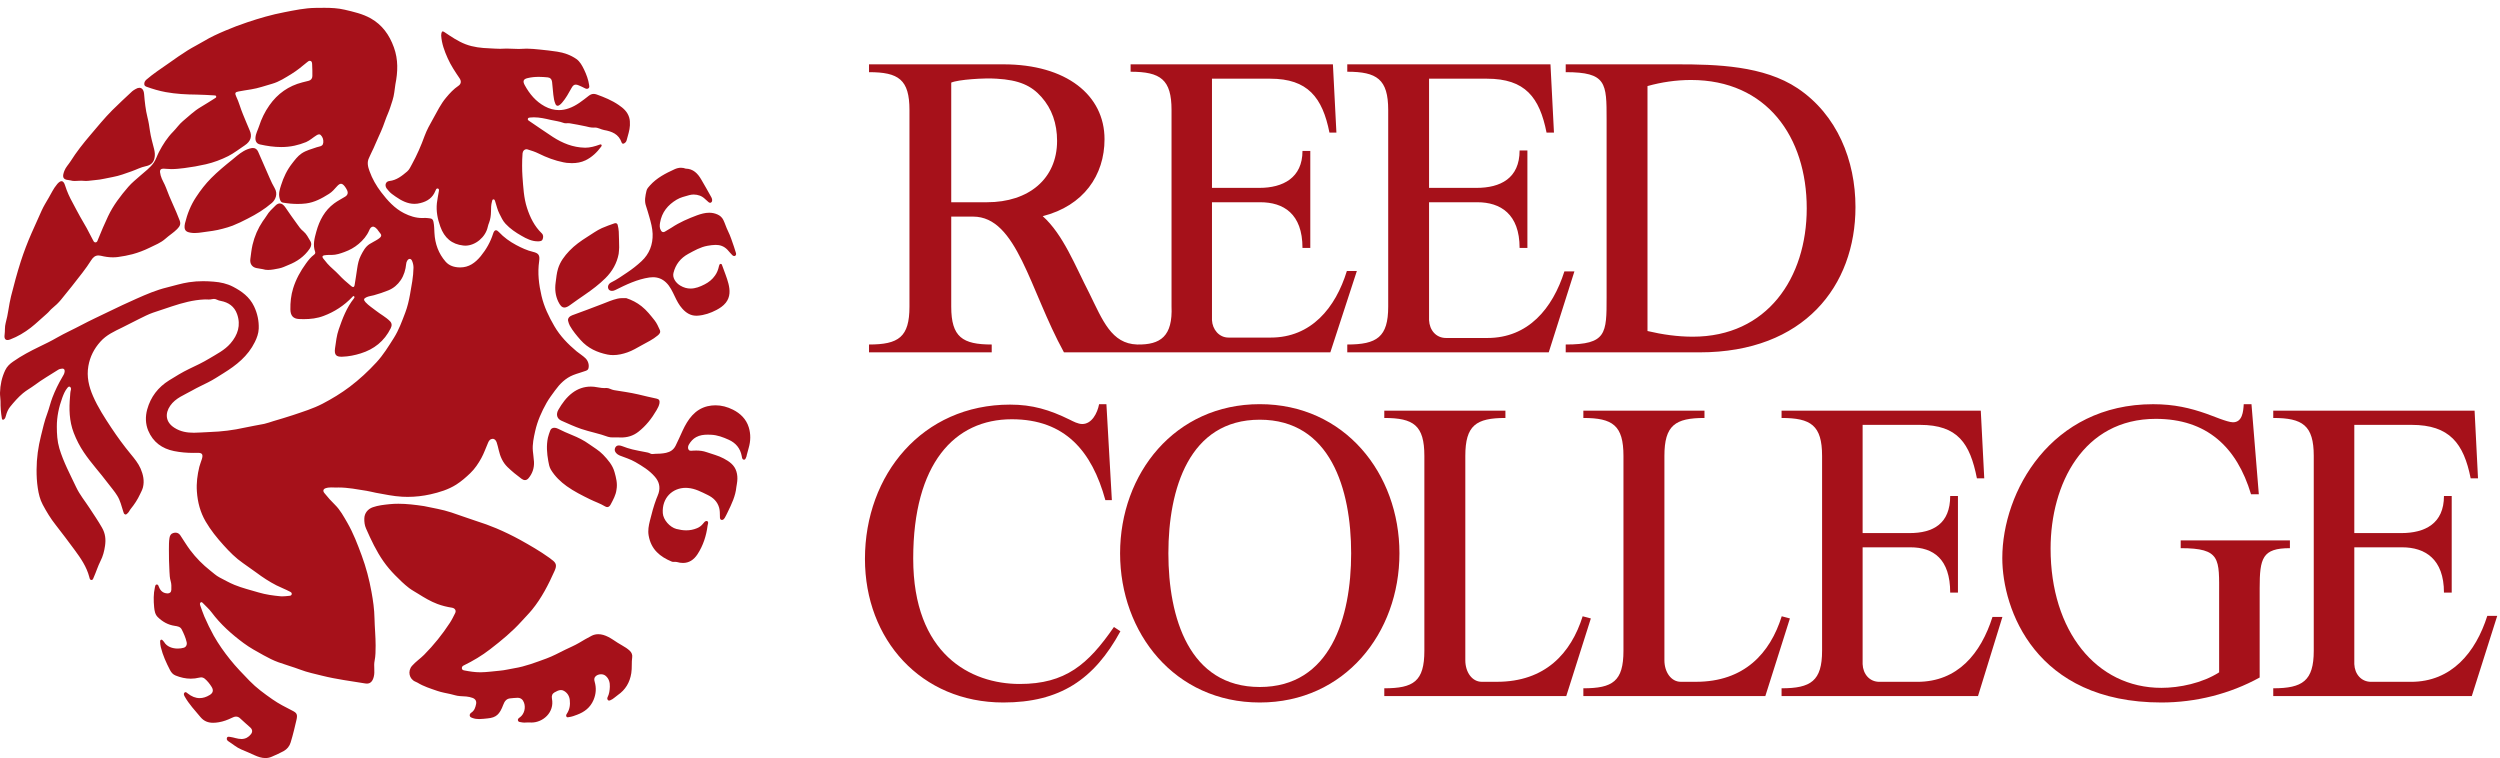 <?xml version="1.0" encoding="UTF-8"?>
<svg xmlns="http://www.w3.org/2000/svg" xmlns:xlink="http://www.w3.org/1999/xlink" width="310pt" height="94pt" viewBox="0 0 310 94" version="1.1">
<defs>
<clipPath id="clip1">
  <path d="M 0 0.969 L 94 0.969 L 94 94 L 0 94 Z M 0 0.969 "/>
</clipPath>
<clipPath id="clip2">
  <path d="M 281 50 L 309.656 50 L 309.656 87 L 281 87 Z M 281 50 "/>
</clipPath>
</defs>
<g id="surface1">
<g clip-path="url(#clip1)" clip-rule="nonzero">
<path style=" stroke:none;fill-rule:nonzero;fill:rgb(65.07%,6.856%,10.211%);fill-opacity:1;" d="M 54.898 3.895 C 54.809 3.895 54.762 3.977 54.727 4.156 C 54.715 4.238 54.703 4.32 54.707 4.41 C 54.77 5.41 55.113 6.328 55.512 7.219 C 55.906 8.113 56.453 8.918 56.996 9.723 C 57.23 10.074 57.176 10.418 56.844 10.641 C 56.258 11.035 55.773 11.555 55.32 12.102 C 54.652 12.891 54.199 13.84 53.691 14.75 C 53.305 15.43 52.926 16.109 52.652 16.852 C 52.215 18.062 51.699 19.238 51.086 20.359 C 50.906 20.68 50.762 21.035 50.484 21.266 C 49.836 21.816 49.168 22.348 48.289 22.445 C 47.832 22.492 47.672 22.953 47.934 23.352 C 48.008 23.453 48.098 23.543 48.172 23.641 C 48.418 23.949 48.742 24.16 49.055 24.379 C 49.781 24.887 50.535 25.277 51.391 25.277 C 51.633 25.277 51.883 25.246 52.145 25.176 C 53 24.961 53.645 24.531 53.992 23.66 C 54.043 23.535 54.102 23.371 54.242 23.371 C 54.266 23.371 54.285 23.375 54.309 23.383 C 54.488 23.441 54.43 23.641 54.406 23.781 C 54.336 24.242 54.223 24.711 54.176 25.172 C 54.066 26.188 54.258 27.152 54.602 28.105 C 55.102 29.5 56.027 30.289 57.445 30.445 C 57.531 30.457 57.613 30.461 57.695 30.461 C 58.965 30.461 60.211 29.391 60.48 28.145 C 60.52 27.953 60.582 27.773 60.656 27.59 C 60.816 27.164 60.875 26.707 60.883 26.254 C 60.887 25.836 60.887 25.414 61 25.008 C 61.035 24.891 61.035 24.723 61.188 24.719 C 61.188 24.719 61.191 24.719 61.195 24.719 C 61.336 24.719 61.367 24.867 61.406 24.984 C 61.574 25.488 61.676 26.023 61.926 26.496 C 62.148 26.938 62.344 27.383 62.684 27.746 C 63.266 28.371 63.949 28.832 64.668 29.238 C 65.297 29.605 65.945 29.926 66.684 29.926 C 66.734 29.926 66.781 29.922 66.828 29.922 C 67.027 29.902 67.227 29.883 67.297 29.645 C 67.375 29.387 67.398 29.145 67.172 28.926 C 66.277 28.062 65.734 26.969 65.352 25.789 C 64.941 24.531 64.887 23.199 64.785 21.883 C 64.754 21.441 64.742 20.992 64.742 20.543 C 64.746 20.039 64.75 19.523 64.797 19.012 C 64.828 18.711 65.035 18.504 65.273 18.504 C 65.316 18.504 65.359 18.512 65.402 18.523 C 65.875 18.668 66.348 18.816 66.785 19.035 C 67.781 19.531 68.809 19.918 69.895 20.133 C 70.02 20.152 70.148 20.184 70.273 20.195 C 70.488 20.219 70.703 20.23 70.914 20.23 C 71.496 20.23 72.066 20.137 72.605 19.879 C 73.387 19.5 74.023 18.898 74.547 18.184 C 74.598 18.117 74.637 18.039 74.578 17.953 C 74.551 17.914 74.516 17.902 74.484 17.902 C 74.441 17.902 74.398 17.918 74.355 17.934 C 73.777 18.145 73.176 18.316 72.566 18.316 C 72.539 18.316 72.512 18.316 72.484 18.312 C 71.055 18.277 69.758 17.762 68.551 16.98 C 67.574 16.34 66.613 15.672 65.645 15.016 C 65.539 14.945 65.414 14.891 65.453 14.734 C 65.488 14.594 65.609 14.59 65.723 14.574 C 65.883 14.555 66.043 14.547 66.199 14.547 C 66.918 14.547 67.621 14.711 68.32 14.875 C 68.844 14.992 69.375 15.047 69.887 15.242 C 69.973 15.277 70.062 15.285 70.16 15.285 C 70.211 15.285 70.258 15.281 70.309 15.281 C 70.359 15.277 70.406 15.277 70.457 15.277 C 70.523 15.277 70.586 15.277 70.648 15.289 C 71.297 15.414 71.957 15.504 72.609 15.66 C 72.91 15.738 73.242 15.824 73.582 15.824 C 73.621 15.824 73.66 15.824 73.703 15.82 C 73.727 15.816 73.75 15.816 73.773 15.816 C 74.164 15.816 74.52 16.055 74.91 16.125 C 75.848 16.293 76.723 16.605 77.09 17.688 C 77.121 17.777 77.184 17.82 77.258 17.82 C 77.309 17.82 77.363 17.801 77.414 17.77 C 77.562 17.684 77.664 17.551 77.707 17.383 C 77.859 16.773 78.082 16.18 78.109 15.543 C 78.117 15.215 78.117 14.895 78.02 14.57 C 77.801 13.852 77.305 13.418 76.719 13.02 C 75.867 12.434 74.93 12.055 73.977 11.711 C 73.852 11.668 73.734 11.645 73.617 11.645 C 73.418 11.645 73.223 11.715 73.027 11.863 C 72.25 12.469 71.477 13.105 70.543 13.43 C 70.125 13.582 69.711 13.652 69.305 13.652 C 68.707 13.652 68.121 13.496 67.547 13.184 C 66.453 12.59 65.668 11.664 65.062 10.551 C 64.801 10.066 64.895 9.809 65.41 9.688 C 65.871 9.574 66.34 9.531 66.809 9.531 C 67.176 9.531 67.547 9.559 67.914 9.594 C 68.219 9.621 68.422 9.828 68.457 10.152 C 68.516 10.684 68.566 11.219 68.613 11.754 C 68.656 12.148 68.719 12.535 68.875 12.895 C 68.938 13.043 69.035 13.117 69.148 13.117 C 69.215 13.117 69.289 13.09 69.367 13.035 C 69.488 12.953 69.594 12.852 69.691 12.738 C 70.168 12.191 70.512 11.551 70.863 10.922 C 71.02 10.629 71.172 10.492 71.395 10.492 C 71.496 10.492 71.617 10.523 71.758 10.582 C 72.027 10.684 72.285 10.824 72.543 10.949 C 72.621 10.988 72.699 11.016 72.777 11.016 C 72.844 11.016 72.91 10.992 72.977 10.945 C 73.109 10.836 73.074 10.699 73.055 10.551 C 72.953 9.871 72.715 9.23 72.422 8.621 C 72.18 8.133 71.922 7.633 71.465 7.312 C 70.746 6.816 69.941 6.535 69.094 6.406 C 68.367 6.301 67.637 6.207 66.906 6.141 C 66.383 6.094 65.848 6.031 65.32 6.031 C 65.16 6.031 65.004 6.035 64.844 6.051 C 64.672 6.066 64.5 6.07 64.332 6.07 C 64.082 6.07 63.832 6.059 63.586 6.047 C 63.336 6.035 63.086 6.023 62.84 6.023 C 62.699 6.023 62.559 6.027 62.418 6.035 C 62.285 6.047 62.152 6.051 62.016 6.051 C 61.574 6.051 61.133 6.012 60.691 5.992 C 59.684 5.957 58.691 5.852 57.727 5.484 C 56.781 5.121 55.953 4.547 55.117 3.988 C 55.023 3.926 54.953 3.895 54.898 3.895 M 17.281 10.887 C 17.141 10.887 16.98 10.938 16.805 11.047 C 16.664 11.129 16.52 11.211 16.398 11.316 C 15.57 12.094 14.727 12.863 13.922 13.668 C 12.953 14.637 12.086 15.711 11.195 16.754 C 10.32 17.781 9.477 18.844 8.75 20 C 8.496 20.398 8.152 20.738 7.98 21.188 C 7.73 21.844 7.715 22.277 8.52 22.332 C 8.562 22.336 8.613 22.348 8.746 22.371 C 8.91 22.422 9.09 22.441 9.273 22.441 C 9.406 22.441 9.539 22.434 9.676 22.422 C 9.812 22.414 9.953 22.406 10.094 22.406 C 10.199 22.406 10.305 22.41 10.41 22.426 C 10.488 22.434 10.566 22.438 10.648 22.438 C 11.043 22.438 11.426 22.352 11.82 22.328 C 12.555 22.281 13.266 22.07 13.988 21.949 C 14.789 21.805 15.562 21.508 16.34 21.234 C 16.918 21.031 17.461 20.734 18.066 20.613 C 18.594 20.508 19.012 20.242 19.148 19.645 C 19.242 19.246 19.203 18.852 19.105 18.473 C 18.914 17.73 18.707 16.996 18.594 16.242 C 18.516 15.688 18.434 15.125 18.293 14.582 C 18.051 13.621 17.949 12.633 17.867 11.648 C 17.824 11.16 17.609 10.887 17.281 10.887 M 31.359 18.352 C 31.297 18.352 31.234 18.359 31.168 18.371 C 30.488 18.504 29.922 18.883 29.387 19.316 C 29.184 19.48 28.992 19.652 28.785 19.816 C 27.887 20.535 27 21.27 26.184 22.09 C 25.484 22.797 24.875 23.582 24.32 24.43 C 23.652 25.434 23.223 26.52 22.938 27.695 C 22.762 28.523 23.027 28.754 23.625 28.852 C 23.793 28.883 23.965 28.895 24.137 28.895 C 24.469 28.895 24.805 28.852 25.133 28.801 C 25.961 28.688 26.797 28.594 27.613 28.363 C 28.027 28.25 28.449 28.137 28.848 27.98 C 29.488 27.727 30.105 27.426 30.719 27.105 C 31.777 26.57 32.797 25.953 33.711 25.164 C 34.137 24.801 34.5 24.066 34.051 23.316 C 33.82 22.93 33.633 22.52 33.449 22.105 C 32.961 21.004 32.492 19.895 32.004 18.801 C 31.867 18.496 31.648 18.352 31.359 18.352 M 84.438 20.801 C 84.172 20.801 83.906 20.867 83.652 20.984 C 82.535 21.496 81.445 22.047 80.594 22.996 C 80.418 23.191 80.223 23.391 80.164 23.66 C 80.023 24.281 79.879 24.906 80.109 25.551 C 80.262 25.984 80.375 26.438 80.508 26.867 C 80.711 27.562 80.902 28.285 80.926 28.992 C 80.969 30.312 80.527 31.484 79.551 32.387 C 78.996 32.902 78.406 33.367 77.785 33.781 C 77.137 34.211 76.5 34.672 75.801 35.012 C 75.434 35.191 75.305 35.543 75.449 35.836 C 75.523 35.988 75.688 36.07 75.887 36.07 C 76.012 36.07 76.152 36.035 76.285 35.969 C 77.645 35.293 79.012 34.629 80.531 34.406 C 80.676 34.387 80.824 34.375 80.969 34.375 C 81.562 34.375 82.109 34.57 82.582 35.02 C 83.09 35.496 83.375 36.141 83.676 36.762 C 83.93 37.301 84.203 37.824 84.598 38.262 C 85.074 38.801 85.633 39.148 86.336 39.148 C 86.391 39.148 86.449 39.148 86.508 39.145 C 87.332 39.086 88.109 38.824 88.844 38.434 C 89.27 38.211 89.68 37.938 89.996 37.543 C 90.57 36.82 90.531 35.98 90.324 35.16 C 90.133 34.418 89.828 33.699 89.57 32.973 C 89.531 32.867 89.512 32.723 89.375 32.723 C 89.367 32.723 89.355 32.723 89.344 32.723 C 89.207 32.746 89.18 32.891 89.148 33.016 C 89.059 33.43 88.918 33.809 88.668 34.16 C 88.324 34.66 87.875 35.008 87.375 35.262 C 86.801 35.562 86.219 35.781 85.625 35.781 C 85.207 35.781 84.781 35.672 84.348 35.41 C 83.77 35.059 83.367 34.438 83.508 33.852 C 83.766 32.781 84.398 32 85.34 31.484 C 86.105 31.07 86.855 30.633 87.734 30.477 C 88.074 30.422 88.41 30.367 88.734 30.367 C 89.258 30.367 89.754 30.504 90.203 30.969 C 90.414 31.188 90.59 31.438 90.812 31.645 C 90.879 31.707 90.953 31.75 91.035 31.75 C 91.078 31.75 91.121 31.738 91.168 31.711 C 91.289 31.633 91.293 31.496 91.258 31.375 C 91.184 31.109 91.102 30.855 91.016 30.605 C 90.781 29.941 90.582 29.273 90.266 28.641 C 90.047 28.207 89.91 27.719 89.695 27.277 C 89.535 26.953 89.285 26.73 88.957 26.59 C 88.613 26.438 88.273 26.379 87.938 26.379 C 87.426 26.379 86.926 26.52 86.426 26.699 C 85.336 27.109 84.27 27.562 83.285 28.219 C 83.012 28.391 82.73 28.555 82.453 28.719 C 82.379 28.762 82.312 28.781 82.25 28.781 C 82.137 28.781 82.039 28.715 81.961 28.586 C 81.77 28.285 81.793 27.945 81.844 27.629 C 82.062 26.309 82.82 25.41 83.898 24.762 C 84.387 24.469 84.93 24.352 85.461 24.199 C 85.648 24.148 85.832 24.121 86.02 24.121 C 86.281 24.121 86.543 24.172 86.805 24.266 C 87.16 24.402 87.418 24.656 87.688 24.91 C 87.789 25 87.914 25.148 88.055 25.148 C 88.102 25.148 88.152 25.133 88.203 25.086 C 88.371 24.938 88.316 24.684 88.215 24.477 L 88.191 24.434 C 87.781 23.707 87.383 22.98 86.961 22.27 C 86.523 21.508 85.953 20.926 85.027 20.91 C 84.832 20.836 84.637 20.801 84.438 20.801 M 34.688 25.227 C 34.516 25.227 34.34 25.312 34.164 25.488 C 33.766 25.879 33.348 26.25 33.062 26.746 C 32.922 26.992 32.734 27.203 32.578 27.441 C 31.98 28.332 31.559 29.309 31.312 30.363 C 31.18 30.938 31.125 31.523 31.043 32.109 C 30.957 32.703 31.258 33.137 31.812 33.242 C 32.035 33.281 32.254 33.32 32.582 33.375 C 32.793 33.445 33.012 33.473 33.242 33.473 C 33.672 33.473 34.129 33.375 34.59 33.285 C 35.008 33.207 35.379 33.016 35.77 32.855 C 36.812 32.445 37.723 31.824 38.391 30.855 C 38.605 30.543 38.672 30.203 38.477 29.887 C 38.227 29.469 38.004 29.008 37.633 28.699 C 37.293 28.43 37.059 28.102 36.816 27.746 C 36.34 27.082 35.855 26.422 35.402 25.738 C 35.176 25.398 34.934 25.227 34.688 25.227 M 76.32 27.672 C 76.277 27.672 76.23 27.68 76.188 27.695 C 75.668 27.879 75.141 28.059 74.633 28.285 C 73.992 28.574 73.422 29 72.824 29.371 C 72.027 29.875 71.254 30.418 70.594 31.113 C 69.992 31.75 69.461 32.449 69.195 33.32 C 69.023 33.879 68.977 34.469 68.898 35.051 C 68.785 35.871 68.871 36.66 69.219 37.391 C 69.445 37.859 69.664 38.133 69.988 38.133 C 70.18 38.133 70.41 38.035 70.695 37.824 C 71.301 37.391 71.914 36.949 72.535 36.531 C 73.426 35.918 74.289 35.27 75.066 34.5 C 75.926 33.652 76.5 32.633 76.715 31.477 C 76.734 31.164 76.781 30.926 76.777 30.68 C 76.758 30.027 76.762 29.371 76.727 28.715 C 76.715 28.434 76.656 28.168 76.594 27.902 C 76.559 27.738 76.445 27.672 76.32 27.672 M 77.648 36.965 C 77.293 36.977 76.926 36.941 76.562 37.035 C 75.918 37.188 75.312 37.449 74.695 37.691 C 73.453 38.18 72.195 38.633 70.941 39.098 C 70.586 39.23 70.367 39.508 70.449 39.801 C 70.5 40 70.555 40.199 70.66 40.387 C 71.031 41.043 71.504 41.605 71.992 42.16 C 72.906 43.195 74.07 43.707 75.332 43.965 C 75.566 44.012 75.801 44.031 76.039 44.031 C 76.637 44.031 77.234 43.895 77.812 43.691 C 78.434 43.477 78.996 43.125 79.57 42.812 C 80.25 42.434 80.957 42.105 81.562 41.594 C 81.777 41.41 81.953 41.219 81.812 40.906 C 81.625 40.496 81.453 40.09 81.172 39.73 C 80.672 39.102 80.184 38.473 79.555 37.977 C 78.977 37.516 78.344 37.195 77.648 36.965 M 73.262 47.938 C 72.426 47.938 71.652 48.199 70.957 48.727 C 70.234 49.277 69.699 50.012 69.238 50.812 C 68.918 51.375 69.051 51.918 69.621 52.168 C 70.43 52.531 71.23 52.895 72.074 53.188 C 73.172 53.559 74.309 53.758 75.391 54.164 C 75.594 54.227 75.793 54.242 75.996 54.242 C 76.078 54.242 76.16 54.238 76.242 54.238 C 76.328 54.234 76.41 54.234 76.488 54.234 C 76.547 54.234 76.605 54.234 76.66 54.238 C 76.777 54.246 76.895 54.25 77.012 54.25 C 77.777 54.25 78.496 54.059 79.156 53.543 C 80.094 52.809 80.812 51.898 81.414 50.859 C 81.57 50.586 81.719 50.32 81.777 49.992 C 81.832 49.652 81.703 49.488 81.418 49.43 C 80.652 49.273 79.898 49.086 79.141 48.906 C 78.148 48.676 77.141 48.539 76.129 48.375 C 75.809 48.324 75.527 48.109 75.207 48.109 C 75.18 48.109 75.156 48.109 75.137 48.113 C 75.062 48.117 74.992 48.121 74.922 48.121 C 74.492 48.121 74.078 48 73.656 47.957 C 73.523 47.945 73.391 47.938 73.262 47.938 M 88.723 50.258 C 88.391 50.258 88.055 50.297 87.719 50.375 C 86.156 50.762 85.297 51.992 84.641 53.406 C 84.359 54.023 84.082 54.652 83.777 55.266 C 83.527 55.77 83.121 56.035 82.59 56.152 C 82.145 56.246 81.699 56.273 81.25 56.273 C 81.133 56.277 81.012 56.301 80.895 56.301 C 80.805 56.301 80.719 56.285 80.637 56.238 C 80.438 56.125 80.227 56.094 80.016 56.055 C 79.477 55.949 78.941 55.855 78.41 55.727 C 77.988 55.621 77.57 55.488 77.168 55.328 C 77.012 55.27 76.867 55.234 76.742 55.234 C 76.551 55.234 76.402 55.309 76.309 55.473 C 76.137 55.789 76.242 56.094 76.613 56.359 C 76.684 56.41 76.766 56.453 76.844 56.484 C 77.5 56.738 78.168 56.941 78.781 57.293 C 79.656 57.801 80.512 58.316 81.195 59.105 C 81.715 59.699 81.906 60.367 81.664 61.156 C 81.594 61.402 81.477 61.617 81.391 61.855 C 81.059 62.742 80.812 63.656 80.586 64.578 C 80.438 65.18 80.32 65.77 80.434 66.414 C 80.738 68.148 81.855 69.043 83.305 69.641 C 83.379 69.668 83.453 69.676 83.527 69.676 C 83.562 69.676 83.602 69.672 83.637 69.672 C 83.672 69.668 83.711 69.668 83.746 69.668 C 83.805 69.668 83.867 69.672 83.926 69.688 C 84.195 69.77 84.449 69.805 84.688 69.805 C 85.426 69.805 86.023 69.438 86.492 68.723 C 87.191 67.645 87.578 66.461 87.742 65.176 C 87.766 64.996 87.906 64.727 87.703 64.625 C 87.668 64.605 87.637 64.602 87.602 64.602 C 87.438 64.602 87.297 64.777 87.188 64.922 C 86.984 65.188 86.723 65.379 86.422 65.5 C 85.98 65.684 85.539 65.762 85.094 65.762 C 84.688 65.762 84.281 65.695 83.871 65.59 C 83.059 65.375 82.246 64.465 82.188 63.633 C 82.062 61.73 83.395 60.492 85.035 60.492 C 85.129 60.492 85.223 60.496 85.312 60.508 C 86.188 60.574 86.973 61 87.758 61.379 C 88.43 61.707 88.957 62.188 89.176 62.965 C 89.27 63.309 89.262 63.664 89.27 64.023 C 89.273 64.191 89.25 64.414 89.461 64.465 C 89.484 64.473 89.508 64.473 89.531 64.473 C 89.688 64.473 89.801 64.324 89.883 64.191 C 90.02 63.957 90.129 63.719 90.246 63.48 C 90.723 62.496 91.203 61.508 91.309 60.391 C 91.348 60.148 91.395 59.91 91.418 59.668 C 91.461 59.262 91.434 58.859 91.316 58.469 C 91.07 57.645 90.422 57.219 89.746 56.855 C 89.074 56.492 88.336 56.32 87.625 56.07 C 87.199 55.918 86.762 55.867 86.32 55.867 C 86.195 55.867 86.07 55.871 85.945 55.879 C 85.859 55.883 85.77 55.898 85.684 55.898 C 85.566 55.898 85.461 55.871 85.387 55.758 C 85.254 55.555 85.32 55.297 85.434 55.105 C 85.656 54.73 85.945 54.41 86.324 54.203 C 86.781 53.953 87.277 53.898 87.773 53.898 C 87.91 53.898 88.047 53.902 88.18 53.91 C 88.949 53.941 89.672 54.215 90.375 54.535 C 91.219 54.918 91.797 55.574 91.977 56.559 C 92.008 56.742 92.027 56.977 92.234 56.996 C 92.242 57 92.254 57 92.262 57 C 92.469 57 92.48 56.742 92.566 56.594 L 92.602 56.418 C 92.68 56.133 92.758 55.832 92.836 55.547 C 93.086 54.695 93.105 53.824 92.848 52.988 C 92.527 51.953 91.797 51.258 90.887 50.801 C 90.191 50.453 89.465 50.258 88.723 50.258 M 68.742 53.043 C 68.508 53.043 68.32 53.152 68.234 53.371 C 68.125 53.668 68.012 53.965 67.941 54.277 C 67.738 55.242 67.816 56.207 67.984 57.156 C 68.047 57.527 68.117 57.91 68.309 58.238 C 68.82 59.078 69.508 59.738 70.277 60.289 C 71.184 60.938 72.176 61.43 73.168 61.918 C 73.777 62.219 74.418 62.426 75.008 62.781 C 75.113 62.848 75.215 62.879 75.301 62.879 C 75.473 62.879 75.617 62.762 75.734 62.535 C 76.039 61.957 76.363 61.379 76.441 60.738 C 76.59 59.953 76.395 59.238 76.203 58.543 C 75.965 57.668 75.379 57.008 74.781 56.379 C 74.273 55.844 73.637 55.496 73.047 55.07 C 72.391 54.594 71.668 54.246 70.934 53.945 C 70.344 53.711 69.766 53.445 69.199 53.164 C 69.039 53.082 68.883 53.043 68.742 53.043 M 49.398 62.465 C 49.027 62.465 48.656 62.48 48.285 62.52 C 47.594 62.594 46.898 62.664 46.23 62.898 C 45.602 63.117 45.195 63.637 45.176 64.277 C 45.16 64.715 45.215 65.145 45.391 65.539 C 46.012 66.949 46.668 68.352 47.551 69.609 C 47.973 70.215 48.461 70.785 48.977 71.312 C 49.531 71.875 50.098 72.434 50.727 72.918 C 51.09 73.188 51.48 73.395 51.859 73.633 C 52.617 74.109 53.395 74.578 54.234 74.891 C 54.816 75.109 55.418 75.258 56.031 75.352 C 56.418 75.414 56.594 75.699 56.445 76.016 C 56.238 76.43 56.035 76.852 55.781 77.238 C 54.848 78.668 53.781 79.992 52.59 81.195 C 52.109 81.676 51.539 82.051 51.09 82.566 C 50.52 83.223 50.734 84.211 51.52 84.531 C 51.602 84.562 51.688 84.602 51.762 84.645 C 52.535 85.121 53.391 85.383 54.23 85.672 C 54.758 85.852 55.305 85.945 55.844 86.062 C 56.234 86.145 56.609 86.293 57.027 86.316 C 57.551 86.344 58.094 86.348 58.598 86.539 C 58.953 86.672 59.117 86.938 59.031 87.324 C 58.949 87.723 58.828 88.105 58.469 88.348 C 58.344 88.434 58.219 88.555 58.246 88.738 C 58.277 88.926 58.434 88.969 58.582 89.027 C 58.859 89.133 59.137 89.164 59.414 89.164 C 59.766 89.164 60.117 89.113 60.465 89.082 C 61.527 88.98 61.953 88.594 62.406 87.387 C 62.559 86.973 62.785 86.66 63.227 86.602 C 63.535 86.562 63.848 86.543 64.164 86.527 C 64.168 86.527 64.172 86.527 64.176 86.527 C 64.574 86.527 64.84 86.738 64.98 87.141 C 65.207 87.773 65.008 88.531 64.496 88.926 C 64.359 89.027 64.176 89.117 64.227 89.332 C 64.277 89.551 64.484 89.527 64.645 89.562 C 64.77 89.59 64.898 89.602 65.023 89.602 C 65.113 89.602 65.207 89.594 65.297 89.59 C 65.391 89.586 65.484 89.582 65.574 89.582 C 65.625 89.582 65.672 89.582 65.723 89.586 C 65.781 89.59 65.844 89.594 65.906 89.594 C 67.312 89.594 68.777 88.352 68.441 86.629 C 68.375 86.281 68.484 86.008 68.754 85.859 C 69.004 85.723 69.273 85.566 69.555 85.566 C 69.68 85.566 69.805 85.598 69.934 85.672 C 70.34 85.906 70.594 86.289 70.652 86.785 C 70.723 87.391 70.641 87.977 70.297 88.492 C 70.223 88.605 70.156 88.738 70.242 88.867 C 70.281 88.93 70.332 88.945 70.387 88.945 C 70.438 88.945 70.496 88.93 70.551 88.922 C 70.906 88.875 71.234 88.754 71.566 88.625 C 72.469 88.285 73.191 87.75 73.598 86.797 C 73.91 86.059 73.965 85.312 73.738 84.531 C 73.676 84.309 73.648 84.082 73.828 83.891 C 73.996 83.703 74.266 83.609 74.527 83.609 C 74.734 83.609 74.934 83.668 75.086 83.793 C 75.508 84.137 75.645 84.629 75.621 85.156 C 75.602 85.598 75.551 86.047 75.34 86.453 C 75.285 86.562 75.285 86.699 75.383 86.809 C 75.426 86.855 75.473 86.871 75.52 86.871 C 75.578 86.871 75.637 86.848 75.695 86.824 C 76.047 86.684 76.301 86.395 76.617 86.18 C 77.547 85.539 78.098 84.637 78.281 83.469 C 78.387 82.805 78.297 82.141 78.395 81.477 C 78.434 81.199 78.32 80.914 78.102 80.703 C 77.816 80.438 77.492 80.223 77.148 80.035 C 76.359 79.621 75.68 78.98 74.805 78.73 C 74.602 78.672 74.395 78.641 74.188 78.641 C 73.922 78.641 73.656 78.695 73.402 78.816 C 72.852 79.086 72.324 79.414 71.793 79.723 C 71.242 80.047 70.652 80.289 70.078 80.57 C 69.316 80.945 68.566 81.355 67.773 81.648 C 66.461 82.125 65.152 82.641 63.766 82.863 C 63.172 82.957 62.59 83.117 61.992 83.164 C 61.195 83.234 60.406 83.352 59.602 83.363 C 59.586 83.363 59.57 83.363 59.551 83.363 C 58.871 83.363 58.215 83.258 57.551 83.129 C 57.418 83.102 57.281 83.043 57.27 82.867 C 57.258 82.672 57.383 82.566 57.523 82.504 C 58.668 81.945 59.75 81.301 60.77 80.512 C 62.16 79.441 63.508 78.34 64.691 77.023 C 65.113 76.551 65.566 76.105 65.969 75.613 C 67.156 74.164 68.008 72.492 68.773 70.777 C 69.07 70.109 68.984 69.797 68.395 69.383 C 68.289 69.312 68.195 69.223 68.09 69.148 C 66.938 68.324 65.723 67.625 64.5 66.945 C 63.539 66.418 62.551 65.941 61.543 65.512 C 60.723 65.168 59.891 64.867 59.047 64.602 C 58.02 64.266 57 63.891 55.973 63.547 C 54.836 63.168 53.66 62.992 52.59 62.758 C 51.492 62.594 50.438 62.465 49.398 62.465 M 41.133 31.613 C 41.68 31.613 42.195 31.438 42.707 31.25 C 43.352 31.016 43.938 30.699 44.473 30.246 C 45.02 29.781 45.484 29.25 45.781 28.566 C 45.883 28.324 46.004 28.105 46.281 28.105 C 46.289 28.105 46.297 28.105 46.305 28.105 C 46.504 28.16 46.648 28.285 46.773 28.43 C 46.867 28.535 46.934 28.684 47.035 28.785 C 47.352 29.133 47.398 29.316 46.855 29.668 C 46.527 29.891 46.156 30.047 45.824 30.266 C 45.297 30.605 45.016 31.156 44.734 31.707 C 44.477 32.211 44.371 32.746 44.289 33.297 C 44.184 33.977 44.094 34.648 43.977 35.32 C 43.949 35.504 43.887 35.594 43.789 35.594 C 43.727 35.594 43.648 35.555 43.559 35.48 C 43.016 35.035 42.488 34.574 42.008 34.055 C 41.559 33.57 41.031 33.18 40.594 32.684 C 40.418 32.477 40.246 32.266 40.078 32.051 C 39.91 31.844 39.984 31.695 40.219 31.656 C 40.434 31.625 40.652 31.609 40.871 31.609 C 40.93 31.609 40.992 31.609 41.055 31.613 C 41.082 31.613 41.105 31.613 41.133 31.613 M 40.219 0.969 C 39.848 0.969 39.477 0.977 39.105 0.98 C 37.797 0.996 36.531 1.27 35.258 1.516 C 33.699 1.812 32.168 2.258 30.656 2.766 C 29.738 3.074 28.82 3.418 27.93 3.801 C 27.023 4.188 26.125 4.59 25.277 5.105 C 24.617 5.504 23.922 5.836 23.27 6.246 C 22.484 6.738 21.715 7.277 20.953 7.82 C 20.008 8.488 19.031 9.113 18.152 9.875 C 17.984 10.027 17.875 10.211 17.891 10.441 C 17.898 10.621 18.027 10.703 18.168 10.758 C 18.945 11.039 19.742 11.273 20.555 11.422 C 21.82 11.652 23.102 11.719 24.383 11.73 C 25.109 11.738 25.836 11.793 26.562 11.828 C 26.664 11.832 26.793 11.828 26.812 11.973 C 26.836 12.094 26.723 12.141 26.641 12.191 C 26.047 12.559 25.465 12.941 24.863 13.293 C 24.059 13.766 23.391 14.43 22.676 15.02 C 22.223 15.395 21.887 15.91 21.473 16.324 C 20.746 17.059 20.195 17.922 19.715 18.84 C 19.488 19.273 19.344 19.766 19.074 20.16 C 18.625 20.809 17.98 21.266 17.398 21.781 C 16.891 22.23 16.355 22.656 15.91 23.168 C 14.945 24.285 14.043 25.461 13.398 26.824 C 12.961 27.754 12.555 28.695 12.172 29.648 C 12.102 29.824 12.07 30.031 11.859 30.055 C 11.848 30.059 11.84 30.059 11.828 30.059 C 11.652 30.059 11.578 29.875 11.516 29.746 C 11.027 28.762 10.496 27.805 9.934 26.863 C 9.609 26.305 9.328 25.715 9.012 25.145 C 8.633 24.469 8.312 23.762 8.078 23.016 C 7.965 22.648 7.82 22.465 7.633 22.465 C 7.496 22.465 7.332 22.566 7.141 22.77 L 7.047 22.887 C 6.629 23.379 6.363 23.977 6.035 24.531 C 5.734 25.051 5.414 25.559 5.168 26.105 C 4.75 27.039 4.328 27.973 3.914 28.906 C 3.41 30.051 2.965 31.223 2.578 32.414 C 2.121 33.84 1.734 35.289 1.367 36.746 C 1.094 37.832 1.012 38.969 0.703 40.055 C 0.57 40.527 0.637 41.031 0.57 41.508 C 0.5 41.988 0.672 42.164 0.93 42.164 C 1.035 42.164 1.152 42.137 1.277 42.086 C 2.191 41.738 3.039 41.234 3.816 40.633 C 4.504 40.102 5.125 39.477 5.789 38.914 C 6.051 38.699 6.242 38.41 6.5 38.207 C 6.883 37.895 7.246 37.551 7.555 37.176 C 8.473 36.074 9.344 34.945 10.219 33.82 C 10.609 33.32 10.973 32.793 11.316 32.258 C 11.543 31.898 11.816 31.676 12.207 31.676 C 12.297 31.676 12.391 31.688 12.496 31.711 C 12.988 31.832 13.488 31.91 13.996 31.91 C 14.203 31.91 14.406 31.898 14.617 31.871 C 15.23 31.793 15.836 31.672 16.43 31.52 C 17.164 31.32 17.871 31.051 18.555 30.715 C 19.223 30.383 19.93 30.121 20.512 29.602 C 20.977 29.18 21.516 28.863 21.965 28.406 C 22.324 28.035 22.445 27.781 22.27 27.316 C 21.758 25.949 21.082 24.66 20.59 23.289 C 20.402 22.762 20.07 22.301 19.922 21.754 C 19.758 21.125 19.828 20.914 20.305 20.914 C 20.391 20.914 20.484 20.922 20.59 20.934 C 20.812 20.957 21.031 20.969 21.254 20.969 C 21.793 20.969 22.332 20.906 22.867 20.84 C 23.762 20.73 24.652 20.57 25.539 20.367 C 26.5 20.145 27.41 19.801 28.297 19.359 C 29.027 18.988 29.66 18.477 30.34 18.031 C 31.098 17.531 31.285 16.895 30.969 16.188 C 30.672 15.52 30.406 14.828 30.121 14.156 C 29.816 13.43 29.625 12.656 29.285 11.953 C 29.098 11.562 29.156 11.41 29.57 11.344 C 30.09 11.254 30.609 11.156 31.133 11.082 C 32.027 10.945 32.875 10.633 33.738 10.391 C 34.621 10.141 35.391 9.629 36.172 9.152 C 36.84 8.742 37.445 8.238 38.051 7.738 C 38.16 7.645 38.281 7.539 38.418 7.539 C 38.449 7.539 38.488 7.547 38.523 7.562 C 38.699 7.637 38.699 7.855 38.707 8.027 C 38.727 8.496 38.746 8.969 38.734 9.434 C 38.727 9.742 38.555 9.953 38.258 10.023 C 38 10.086 37.742 10.145 37.488 10.215 C 35.797 10.648 34.422 11.602 33.395 13.074 C 32.84 13.863 32.414 14.742 32.117 15.668 C 31.965 16.133 31.711 16.566 31.676 17.074 C 31.645 17.516 31.832 17.82 32.234 17.91 C 33.105 18.105 33.984 18.234 34.863 18.234 C 35.418 18.234 35.973 18.184 36.527 18.062 C 37.008 17.957 37.484 17.809 37.949 17.621 C 38.441 17.41 38.828 17.031 39.281 16.758 C 39.371 16.703 39.473 16.66 39.57 16.66 C 39.637 16.66 39.699 16.684 39.754 16.73 C 40.008 16.977 40.121 17.289 40.09 17.664 C 40.062 17.992 39.883 18.117 39.613 18.168 C 39.5 18.195 39.395 18.215 39.289 18.254 C 38.645 18.484 37.98 18.633 37.391 19.031 C 36.898 19.371 36.574 19.82 36.219 20.273 C 35.59 21.078 35.16 21.984 34.855 22.957 C 34.699 23.457 34.523 23.969 34.656 24.52 C 34.719 24.773 34.785 25.074 35.09 25.125 C 35.691 25.23 36.297 25.289 36.902 25.289 C 37.246 25.289 37.594 25.273 37.934 25.23 C 38.977 25.105 39.906 24.602 40.797 24.039 C 41.184 23.797 41.488 23.441 41.793 23.098 C 41.977 22.895 42.133 22.789 42.281 22.789 C 42.438 22.789 42.59 22.902 42.762 23.129 C 42.863 23.266 42.957 23.414 43.031 23.57 C 43.199 23.918 43.113 24.191 42.797 24.387 C 42.344 24.664 41.863 24.906 41.43 25.227 C 40.273 26.086 39.613 27.309 39.227 28.711 C 38.996 29.543 38.77 30.363 39.078 31.23 C 39.121 31.355 39.074 31.484 38.961 31.566 C 38.555 31.867 38.242 32.258 37.945 32.668 C 37.258 33.613 36.699 34.621 36.348 35.758 C 36.086 36.609 35.992 37.488 36.008 38.375 C 36.02 39.145 36.359 39.523 37.074 39.559 C 37.27 39.57 37.465 39.574 37.66 39.574 C 38.504 39.574 39.34 39.477 40.133 39.172 C 41.469 38.672 42.668 37.895 43.684 36.828 C 43.727 36.781 43.773 36.711 43.836 36.711 C 43.855 36.711 43.879 36.719 43.902 36.738 C 44 36.82 43.949 36.922 43.883 37.008 C 42.98 38.141 42.473 39.484 42.004 40.844 C 41.742 41.602 41.656 42.402 41.543 43.195 C 41.418 44.066 41.762 44.234 42.348 44.234 C 42.387 44.234 42.426 44.234 42.465 44.23 C 43.234 44.207 43.996 44.051 44.734 43.82 C 46.367 43.312 47.652 42.32 48.453 40.695 C 48.617 40.367 48.602 40.074 48.348 39.82 C 47.844 39.312 47.207 38.988 46.656 38.555 C 46.207 38.195 45.715 37.902 45.324 37.473 C 45.051 37.172 45.09 37.012 45.469 36.844 C 45.754 36.723 46.059 36.688 46.352 36.613 C 46.969 36.449 47.562 36.238 48.156 36.004 C 48.801 35.742 49.312 35.301 49.699 34.727 C 50.094 34.133 50.297 33.441 50.367 32.719 C 50.383 32.57 50.418 32.438 50.504 32.312 C 50.594 32.172 50.703 32.102 50.809 32.102 C 50.922 32.102 51.031 32.188 51.102 32.359 C 51.207 32.617 51.277 32.902 51.273 33.199 C 51.258 34.328 51.031 35.426 50.84 36.527 C 50.703 37.289 50.52 38.066 50.246 38.785 C 49.84 39.852 49.453 40.926 48.84 41.902 C 48.172 42.957 47.531 44.004 46.688 44.922 C 45.66 46.039 44.562 47.055 43.371 47.957 C 42.305 48.762 41.168 49.449 39.988 50.066 C 38.816 50.672 37.57 51.051 36.34 51.469 C 35.531 51.738 34.715 51.977 33.898 52.219 C 33.523 52.332 33.148 52.477 32.766 52.559 C 31.969 52.723 31.156 52.844 30.359 53.023 C 28.926 53.344 27.488 53.523 26.023 53.57 C 25.645 53.586 25.258 53.602 24.875 53.629 C 24.598 53.648 24.32 53.66 24.047 53.66 C 23.203 53.66 22.387 53.535 21.625 53.043 C 20.52 52.344 20.441 51.273 21.105 50.312 C 21.777 49.34 22.871 48.969 23.828 48.418 C 24.457 48.059 25.121 47.758 25.773 47.426 C 26.445 47.094 27.074 46.676 27.719 46.273 C 29.297 45.293 30.734 44.172 31.602 42.41 C 31.859 41.898 32.059 41.336 32.082 40.754 C 32.117 39.797 31.922 38.871 31.504 37.992 C 30.938 36.805 29.969 36.113 28.898 35.555 C 28.148 35.168 27.348 34.992 26.496 34.926 C 26.059 34.891 25.621 34.867 25.188 34.867 C 24.598 34.867 24.016 34.906 23.43 34.996 C 22.508 35.133 21.602 35.422 20.695 35.645 C 19.391 35.961 18.156 36.492 16.934 37.035 C 15.762 37.555 14.598 38.098 13.441 38.664 C 12.324 39.207 11.188 39.727 10.09 40.309 C 9.094 40.84 8.07 41.293 7.09 41.852 C 6.371 42.27 5.629 42.633 4.887 42.988 C 3.766 43.531 2.66 44.109 1.633 44.832 C 1.23 45.105 0.871 45.434 0.648 45.906 C 0.227 46.789 0.027 47.719 0 48.707 C -0.008 49.059 0.062 49.398 0.066 49.738 C 0.055 50.457 0.109 51.168 0.23 51.871 C 0.25 51.992 0.305 52.051 0.371 52.051 C 0.418 52.051 0.473 52.023 0.531 51.973 C 0.652 51.863 0.695 51.699 0.734 51.551 C 0.84 51.141 1.008 50.75 1.254 50.445 C 1.742 49.844 2.25 49.262 2.844 48.762 C 3.289 48.387 3.805 48.117 4.27 47.77 C 5.215 47.059 6.238 46.48 7.227 45.844 C 7.355 45.758 7.531 45.73 7.684 45.711 C 7.703 45.707 7.719 45.707 7.738 45.707 C 7.945 45.707 8.043 45.836 8.016 46.082 C 7.992 46.34 7.852 46.547 7.723 46.766 C 7.25 47.566 6.84 48.406 6.504 49.281 C 6.254 49.93 6.105 50.617 5.863 51.27 C 5.52 52.168 5.312 53.117 5.082 54.043 C 4.738 55.41 4.539 56.816 4.535 58.242 C 4.531 59.008 4.57 59.754 4.684 60.508 C 4.789 61.223 4.961 61.945 5.297 62.57 C 5.766 63.449 6.281 64.305 6.902 65.086 C 7.703 66.102 8.477 67.148 9.25 68.188 C 10.012 69.219 10.734 70.266 11.074 71.551 C 11.113 71.707 11.137 71.918 11.34 71.918 C 11.34 71.918 11.344 71.918 11.348 71.918 C 11.531 71.918 11.57 71.711 11.633 71.566 C 11.926 70.91 12.133 70.215 12.457 69.574 C 12.762 68.984 12.93 68.344 13.023 67.684 C 13.141 66.883 13.066 66.156 12.648 65.43 C 12.168 64.586 11.621 63.797 11.098 62.992 C 10.543 62.137 9.891 61.355 9.445 60.414 C 8.703 58.836 7.871 57.305 7.359 55.598 C 7.094 54.699 7.051 53.816 7.047 52.91 C 7.043 51.684 7.297 50.488 7.715 49.34 C 7.875 48.906 8.051 48.469 8.348 48.105 C 8.414 48.027 8.488 47.938 8.582 47.938 C 8.613 47.938 8.641 47.945 8.676 47.965 C 8.809 48.039 8.82 48.223 8.789 48.348 C 8.711 48.613 8.707 48.879 8.688 49.145 C 8.547 50.688 8.578 52.199 9.148 53.684 C 9.484 54.547 9.895 55.344 10.398 56.09 C 11.305 57.441 12.414 58.621 13.383 59.918 C 13.77 60.434 14.203 60.918 14.539 61.469 C 14.918 62.066 15.07 62.773 15.289 63.449 C 15.336 63.59 15.363 63.734 15.512 63.785 C 15.531 63.797 15.555 63.801 15.574 63.801 C 15.672 63.801 15.742 63.711 15.82 63.645 C 15.996 63.496 16.07 63.273 16.211 63.102 C 16.668 62.543 17.062 61.941 17.367 61.281 C 17.5 61.004 17.648 60.734 17.727 60.426 C 17.926 59.609 17.75 58.852 17.438 58.113 C 17.141 57.438 16.68 56.879 16.215 56.312 C 15.355 55.273 14.555 54.176 13.801 53.039 C 12.969 51.781 12.145 50.516 11.535 49.117 C 11.02 47.934 10.727 46.711 10.957 45.391 C 11.16 44.219 11.676 43.23 12.438 42.379 C 13.191 41.523 14.184 41.086 15.156 40.609 C 15.855 40.258 16.551 39.898 17.258 39.547 C 17.824 39.27 18.387 38.973 18.977 38.77 C 19.758 38.5 20.535 38.25 21.316 37.988 C 22.621 37.559 23.941 37.195 25.324 37.133 C 25.359 37.129 25.398 37.129 25.434 37.129 C 25.508 37.129 25.578 37.133 25.652 37.133 C 25.723 37.137 25.797 37.141 25.871 37.141 C 26.008 37.141 26.145 37.133 26.277 37.098 C 26.363 37.078 26.441 37.066 26.52 37.066 C 26.652 37.066 26.781 37.098 26.906 37.164 C 27.062 37.242 27.219 37.289 27.387 37.316 C 28.328 37.496 29.062 37.988 29.398 38.945 C 29.891 40.332 29.488 41.531 28.582 42.582 C 27.848 43.43 26.867 43.902 25.949 44.461 C 25.148 44.945 24.297 45.348 23.453 45.746 C 22.59 46.16 21.777 46.664 20.965 47.168 C 19.617 48.012 18.688 49.191 18.25 50.781 C 18.012 51.66 18.035 52.559 18.375 53.387 C 18.98 54.836 20.109 55.633 21.57 55.93 C 22.375 56.094 23.188 56.16 24.008 56.16 C 24.176 56.16 24.34 56.16 24.512 56.152 C 24.527 56.152 24.543 56.152 24.559 56.152 C 25.074 56.152 25.203 56.363 25.035 56.918 C 24.941 57.238 24.797 57.559 24.715 57.891 C 24.473 58.891 24.34 59.902 24.414 60.941 C 24.504 62.281 24.836 63.523 25.5 64.664 C 26.133 65.746 26.902 66.699 27.727 67.609 C 28.465 68.43 29.238 69.211 30.141 69.832 C 30.684 70.219 31.234 70.598 31.773 70.992 C 32.57 71.59 33.402 72.133 34.277 72.582 C 34.82 72.855 35.395 73.07 35.938 73.359 C 36.062 73.426 36.199 73.48 36.176 73.664 C 36.156 73.852 35.992 73.871 35.867 73.883 C 35.574 73.91 35.285 73.949 34.996 73.949 C 34.918 73.949 34.84 73.945 34.766 73.938 C 33.859 73.852 32.957 73.727 32.082 73.469 C 31.078 73.168 30.055 72.926 29.07 72.523 C 28.426 72.262 27.828 71.91 27.215 71.598 C 26.797 71.383 26.441 71.035 26.059 70.742 C 25.141 70.016 24.312 69.18 23.598 68.234 C 23.152 67.641 22.77 66.996 22.352 66.371 C 22.195 66.145 21.996 66.051 21.77 66.051 C 21.676 66.051 21.578 66.066 21.473 66.098 C 21.191 66.184 21.066 66.402 21.016 66.703 C 20.934 67.176 20.957 67.648 20.945 68.117 C 20.93 69.031 20.973 69.945 21.012 70.863 C 21.035 71.266 21.047 71.684 21.164 72.059 C 21.273 72.418 21.254 72.777 21.246 73.133 C 21.234 73.434 21.047 73.586 20.773 73.586 C 20.762 73.586 20.754 73.582 20.742 73.582 C 20.227 73.555 19.895 73.273 19.707 72.777 C 19.66 72.648 19.609 72.477 19.453 72.477 C 19.441 72.477 19.434 72.477 19.426 72.477 C 19.25 72.5 19.242 72.688 19.207 72.832 C 19.02 73.652 19.039 74.473 19.113 75.293 C 19.156 75.734 19.23 76.199 19.566 76.523 C 20.164 77.105 20.844 77.484 21.664 77.605 C 21.984 77.652 22.355 77.703 22.527 78.039 C 22.785 78.543 23.016 79.066 23.145 79.625 C 23.219 79.949 23.07 80.23 22.797 80.316 C 22.578 80.383 22.312 80.422 22.043 80.422 C 21.395 80.422 20.695 80.203 20.344 79.605 C 20.297 79.527 20.227 79.473 20.168 79.402 C 20.125 79.355 20.078 79.316 20.023 79.316 C 20.008 79.316 19.992 79.32 19.977 79.324 C 19.887 79.355 19.855 79.438 19.855 79.523 C 19.855 79.77 19.887 80.012 19.941 80.25 C 20.188 81.254 20.609 82.176 21.078 83.082 C 21.238 83.391 21.445 83.633 21.766 83.762 C 22.387 84.012 23.016 84.156 23.656 84.156 C 24.004 84.156 24.352 84.113 24.707 84.027 C 24.781 84.004 24.855 83.992 24.93 83.992 C 25.094 83.992 25.246 84.047 25.391 84.16 C 25.734 84.449 26.012 84.801 26.246 85.18 C 26.504 85.598 26.41 85.934 26.008 86.176 C 25.586 86.438 25.168 86.566 24.754 86.566 C 24.25 86.566 23.758 86.371 23.273 85.984 C 23.195 85.926 23.102 85.828 23.004 85.828 C 22.961 85.828 22.918 85.844 22.875 85.887 C 22.738 86.023 22.812 86.203 22.902 86.367 C 23.441 87.324 24.176 88.098 24.859 88.918 C 25.312 89.461 25.855 89.625 26.426 89.625 C 26.66 89.625 26.895 89.598 27.133 89.559 C 27.684 89.469 28.23 89.266 28.75 89.012 C 28.926 88.918 29.102 88.859 29.273 88.859 C 29.453 88.859 29.633 88.926 29.805 89.102 C 30.203 89.488 30.637 89.84 31.047 90.219 C 31.305 90.457 31.34 90.754 31.117 91.039 C 30.828 91.414 30.441 91.625 29.973 91.637 C 29.965 91.637 29.953 91.637 29.941 91.637 C 29.457 91.637 29.004 91.438 28.527 91.375 C 28.469 91.367 28.406 91.355 28.344 91.355 C 28.262 91.355 28.188 91.379 28.145 91.48 C 28.062 91.664 28.176 91.828 28.312 91.914 C 28.848 92.25 29.324 92.684 29.914 92.93 C 30.465 93.16 31.016 93.395 31.555 93.645 C 32.004 93.848 32.449 94 32.91 94 C 33.176 94 33.445 93.949 33.719 93.824 C 34.203 93.609 34.699 93.402 35.164 93.141 C 35.598 92.902 35.91 92.52 36.043 92.055 C 36.188 91.555 36.34 91.055 36.457 90.547 C 36.543 90.176 36.629 89.789 36.727 89.418 C 36.953 88.551 36.797 88.402 36.234 88.113 C 35.395 87.688 34.555 87.258 33.773 86.711 C 32.777 86.016 31.793 85.301 30.938 84.418 C 30.113 83.562 29.277 82.715 28.527 81.77 C 27.785 80.848 27.098 79.875 26.508 78.832 C 26.078 78.055 25.691 77.262 25.34 76.449 C 25.148 75.996 24.992 75.523 24.828 75.066 C 24.785 74.938 24.758 74.781 24.887 74.695 C 24.914 74.676 24.945 74.664 24.969 74.664 C 25.055 74.664 25.121 74.75 25.18 74.805 C 25.535 75.176 25.922 75.512 26.227 75.918 C 27.355 77.426 28.727 78.648 30.207 79.742 C 30.984 80.32 31.832 80.781 32.676 81.246 C 33.281 81.582 33.895 81.895 34.535 82.125 C 35.426 82.449 36.34 82.699 37.23 83.035 C 38.117 83.375 39.051 83.562 39.965 83.793 C 41.723 84.234 43.52 84.453 45.305 84.75 C 45.371 84.762 45.434 84.766 45.496 84.766 C 45.957 84.766 46.215 84.445 46.348 83.918 C 46.52 83.258 46.312 82.605 46.453 81.922 C 46.574 81.34 46.574 80.684 46.578 80.047 C 46.578 78.914 46.461 77.797 46.438 76.672 C 46.418 75.562 46.262 74.465 46.062 73.375 C 45.785 71.836 45.387 70.336 44.852 68.887 C 44.34 67.496 43.812 66.113 43.074 64.828 C 42.617 64.043 42.188 63.234 41.543 62.602 C 41.074 62.141 40.629 61.652 40.219 61.133 C 40.012 60.875 40.078 60.641 40.379 60.539 C 40.613 60.461 40.852 60.441 41.09 60.441 C 41.18 60.441 41.273 60.445 41.367 60.449 C 41.457 60.449 41.551 60.453 41.645 60.453 C 41.684 60.453 41.723 60.453 41.766 60.453 C 41.836 60.449 41.906 60.449 41.977 60.449 C 43.156 60.449 44.309 60.68 45.465 60.863 C 45.844 60.926 46.234 61.031 46.609 61.105 C 47.688 61.297 48.766 61.535 49.867 61.594 C 50.094 61.609 50.32 61.613 50.547 61.613 C 51.508 61.613 52.453 61.504 53.375 61.297 C 54.48 61.047 55.586 60.715 56.574 60.09 C 57.207 59.684 57.773 59.195 58.316 58.672 C 58.883 58.129 59.312 57.48 59.688 56.801 C 60.023 56.191 60.25 55.512 60.531 54.875 C 60.637 54.637 60.781 54.434 61.055 54.418 C 61.066 54.418 61.078 54.414 61.09 54.414 C 61.355 54.414 61.5 54.621 61.586 54.852 C 61.688 55.16 61.766 55.48 61.84 55.805 C 62.027 56.609 62.332 57.332 62.934 57.918 C 63.477 58.441 64.055 58.918 64.664 59.363 C 64.809 59.473 64.957 59.531 65.098 59.531 C 65.25 59.531 65.398 59.461 65.531 59.305 C 66.016 58.73 66.254 58.039 66.215 57.266 C 66.188 56.812 66.113 56.363 66.074 55.91 C 66.004 55.074 66.18 54.27 66.359 53.469 C 66.641 52.203 67.156 51.055 67.777 49.949 C 68.082 49.414 68.453 48.93 68.812 48.434 C 69.418 47.594 70.121 46.891 71.074 46.508 C 71.59 46.301 72.117 46.18 72.633 45.984 C 72.781 45.926 72.91 45.863 72.965 45.688 C 73.086 45.258 72.926 44.754 72.617 44.441 C 72.273 44.105 71.867 43.867 71.504 43.57 C 70.43 42.668 69.457 41.676 68.738 40.438 C 68.055 39.262 67.461 38.039 67.148 36.691 C 66.816 35.27 66.645 33.848 66.855 32.391 C 66.965 31.645 66.785 31.395 66.094 31.23 C 65.359 31.059 64.668 30.734 64 30.379 C 63.211 29.957 62.484 29.438 61.859 28.77 C 61.723 28.625 61.602 28.551 61.496 28.551 C 61.352 28.551 61.234 28.691 61.148 28.965 C 60.816 30.008 60.297 30.922 59.613 31.762 C 58.918 32.605 58.137 33.16 57.066 33.16 C 57.043 33.16 57.02 33.16 56.992 33.16 C 56.332 33.145 55.703 32.961 55.25 32.441 C 54.379 31.438 53.938 30.234 53.871 28.883 C 53.848 28.418 53.844 27.961 53.75 27.504 C 53.695 27.246 53.586 27.109 53.344 27.082 C 53.137 27.059 52.934 27.023 52.73 27.023 C 52.695 27.023 52.656 27.023 52.621 27.027 C 52.527 27.035 52.438 27.035 52.348 27.035 C 51.555 27.035 50.805 26.793 50.098 26.434 C 48.93 25.84 48.059 24.875 47.262 23.828 C 46.656 23.031 46.16 22.172 45.82 21.219 C 45.621 20.676 45.48 20.121 45.766 19.559 C 45.887 19.32 45.977 19.066 46.102 18.832 C 46.418 18.223 46.652 17.562 46.953 16.941 C 47.152 16.535 47.316 16.121 47.488 15.699 C 47.691 15.184 47.855 14.645 48.082 14.133 C 48.324 13.578 48.492 13 48.676 12.434 C 48.883 11.801 48.926 11.125 49.027 10.469 C 49.336 8.918 49.395 7.395 48.84 5.867 C 48.273 4.301 47.387 3.082 45.977 2.281 C 44.961 1.711 43.844 1.465 42.738 1.203 C 41.906 1.008 41.066 0.969 40.219 0.969 "/>
</g>
<path style=" stroke:none;fill-rule:nonzero;fill:rgb(65.07%,6.856%,10.211%);fill-opacity:1;" d="M 137.871 62.016 L 137.066 62.016 C 135.41 55.977 132.09 51.988 125.461 51.988 C 118.348 51.988 113.238 57.496 113.238 69.258 C 113.238 81.125 120.352 84.812 126.445 84.812 C 132.109 84.812 134.922 82.398 138.129 77.746 L 138.93 78.281 C 135.672 84.27 131.414 87.109 124.414 87.109 C 114.203 87.109 107.254 79.305 107.254 69.309 C 107.254 58.832 114.395 50.172 125.246 50.172 C 128.027 50.172 130.141 50.812 132.652 52.043 C 133.082 52.258 133.668 52.578 134.203 52.578 C 135.379 52.578 136.074 51.242 136.289 50.117 L 137.195 50.117 L 137.871 62.016 "/>
<path style=" stroke:none;fill-rule:nonzero;fill:rgb(65.07%,6.856%,10.211%);fill-opacity:1;" d="M 156.211 50.117 C 145.68 50.117 138.891 58.727 138.891 68.613 C 138.891 78.504 145.68 87.109 156.211 87.109 C 166.742 87.109 173.531 78.504 173.531 68.613 C 173.531 58.727 166.742 50.117 156.211 50.117 M 156.211 85.188 C 147.445 85.188 144.879 76.578 144.879 68.613 C 144.879 60.648 147.445 52.043 156.211 52.043 C 164.977 52.043 167.543 60.648 167.543 68.613 C 167.543 76.578 164.977 85.188 156.211 85.188 "/>
<path style=" stroke:none;fill-rule:nonzero;fill:rgb(65.07%,6.856%,10.211%);fill-opacity:1;" d="M 176.621 56.535 C 176.621 52.738 175.285 51.828 171.652 51.828 L 171.652 50.922 L 186.672 50.922 L 186.672 51.828 C 183.039 51.828 181.699 52.738 181.699 56.535 L 181.699 81.871 C 181.699 83.371 182.555 84.543 183.734 84.543 L 185.613 84.543 C 191.602 84.543 194.809 81.016 196.25 76.418 L 197.266 76.688 L 194.219 86.309 L 171.652 86.309 L 171.652 85.348 C 175.285 85.348 176.621 84.492 176.621 80.695 L 176.621 56.535 "/>
<path style=" stroke:none;fill-rule:nonzero;fill:rgb(65.07%,6.856%,10.211%);fill-opacity:1;" d="M 201.309 56.535 C 201.309 52.738 199.969 51.828 196.336 51.828 L 196.336 50.922 L 211.355 50.922 L 211.355 51.828 C 207.723 51.828 206.387 52.738 206.387 56.535 L 206.387 81.871 C 206.387 83.371 207.242 84.543 208.414 84.543 L 210.297 84.543 C 216.285 84.543 219.492 81.016 220.934 76.418 L 221.949 76.688 L 218.902 86.309 L 196.336 86.309 L 196.336 85.348 C 199.969 85.348 201.309 84.492 201.309 80.695 L 201.309 56.535 "/>
<path style=" stroke:none;fill-rule:nonzero;fill:rgb(65.07%,6.856%,10.211%);fill-opacity:1;" d="M 220.914 86.309 L 245.273 86.309 L 248.301 76.496 L 247.07 76.496 C 245.625 81.039 242.762 84.547 237.738 84.547 L 233.047 84.547 C 231.816 84.547 231.016 83.582 230.965 82.352 L 230.965 67.867 L 236.895 67.867 C 239.73 67.867 241.824 69.309 241.824 73.48 L 242.785 73.48 L 242.785 61.504 L 241.824 61.504 C 241.824 64.926 239.73 66.102 236.789 66.102 L 230.965 66.102 L 230.965 52.684 L 238.07 52.684 C 242.777 52.684 244.281 54.984 245.137 59.312 L 246.047 59.312 L 245.617 50.922 L 220.914 50.922 L 220.914 51.828 C 224.547 51.828 225.938 52.738 225.938 56.535 L 225.938 80.695 C 225.938 84.438 224.547 85.348 220.914 85.348 L 220.914 86.309 "/>
<path style=" stroke:none;fill-rule:nonzero;fill:rgb(65.07%,6.856%,10.211%);fill-opacity:1;" d="M 280.199 84.012 C 276.512 86.043 272.285 87.109 268.012 87.109 C 252.348 87.109 248.285 75.512 248.285 69.203 C 248.285 60.969 254.324 50.121 266.992 50.121 C 269.613 50.121 271.594 50.602 273.57 51.293 C 274.371 51.562 276.191 52.363 276.887 52.363 C 278.062 52.363 278.168 51.027 278.223 50.121 L 279.184 50.121 L 280.094 61.293 L 279.129 61.293 C 277.367 55.41 273.621 51.938 267.316 51.938 C 258.336 51.938 254.273 60.008 254.273 68.027 C 254.273 78.238 259.938 85.293 268.012 85.293 C 270.258 85.293 273.09 84.707 275.172 83.371 L 275.172 73.801 C 275.172 69.309 275.434 67.973 270.406 67.973 L 270.406 67.012 L 283.949 67.012 L 283.949 67.973 C 280.527 67.973 280.199 69.203 280.199 72.945 L 280.199 84.012 "/>
<g clip-path="url(#clip2)" clip-rule="nonzero">
<path style=" stroke:none;fill-rule:nonzero;fill:rgb(65.07%,6.856%,10.211%);fill-opacity:1;" d="M 281.883 86.309 L 306.504 86.309 L 309.656 76.367 L 308.426 76.367 C 306.984 80.91 303.988 84.547 298.965 84.547 L 294.016 84.547 C 292.789 84.547 291.984 83.582 291.934 82.352 L 291.934 67.867 L 297.863 67.867 C 300.699 67.867 303.051 69.309 303.051 73.48 L 304.012 73.48 L 304.012 61.504 L 303.051 61.504 C 303.051 64.926 300.699 66.102 297.758 66.102 L 291.934 66.102 L 291.934 52.684 L 299.039 52.684 C 303.746 52.684 305.508 54.984 306.363 59.312 L 307.273 59.312 L 306.848 50.922 L 281.883 50.922 L 281.883 51.828 C 285.516 51.828 286.906 52.738 286.906 56.535 L 286.906 80.695 C 286.906 84.438 285.516 85.348 281.883 85.348 L 281.883 86.309 "/>
</g>
<path style=" stroke:none;fill-rule:nonzero;fill:rgb(65.07%,6.856%,10.211%);fill-opacity:1;" d="M 131.93 43.691 C 127.664 35.922 126.113 26.859 120.664 26.859 L 117.953 26.859 L 117.953 38.027 C 117.953 41.805 119.355 42.719 122.973 42.719 L 122.973 43.691 L 107.758 43.691 L 107.758 42.719 C 111.426 42.719 112.773 41.805 112.773 38.027 L 112.773 13.641 C 112.773 9.863 111.426 8.949 107.758 8.949 L 107.758 7.977 L 124.414 7.977 C 132.238 7.977 136.961 11.805 136.961 17.258 C 136.961 21.734 134.367 25.512 129.297 26.805 C 131.836 29.07 133.344 33.012 135.07 36.352 C 136.742 39.754 137.82 42.613 141.004 42.719 C 143.918 42.773 145.43 41.695 145.27 37.973 L 145.27 13.641 C 145.27 9.863 143.918 8.895 140.195 8.895 L 140.195 7.977 L 165.281 7.977 L 165.715 16.445 L 164.852 16.445 C 163.988 12.078 162.152 9.758 157.516 9.758 L 150.285 9.758 L 150.285 23.297 L 156.164 23.297 C 159.078 23.297 161.508 22.059 161.508 18.715 L 162.477 18.715 L 162.477 30.742 L 161.508 30.742 C 161.508 26.48 159.133 25.078 156.273 25.078 L 150.285 25.078 L 150.285 39.699 C 150.34 40.832 151.148 41.859 152.336 41.859 L 157.57 41.859 C 162.586 41.859 165.605 38.188 167.012 33.602 L 168.25 33.602 L 164.961 43.691 Z M 117.953 25.078 L 122.395 25.078 C 127.57 25.078 131.078 22.164 131.078 17.473 C 131.078 15.312 130.43 13.477 129.137 12.023 C 127.895 10.621 126.387 9.918 123.578 9.758 C 122.07 9.648 118.816 9.863 117.953 10.242 Z M 167.062 43.691 L 192.043 43.691 L 195.227 33.656 L 193.984 33.656 C 192.527 38.242 189.508 41.91 184.438 41.91 L 179.309 41.91 C 178.07 41.91 177.262 40.941 177.203 39.699 L 177.203 25.078 L 183.195 25.078 C 186.055 25.078 188.43 26.535 188.43 30.742 L 189.398 30.742 L 189.398 18.66 L 188.43 18.66 C 188.43 22.113 186.055 23.297 183.086 23.297 L 177.203 23.297 L 177.203 9.758 L 184.383 9.758 C 189.129 9.758 190.91 12.078 191.773 16.445 L 192.691 16.445 L 192.258 7.977 L 167.062 7.977 L 167.062 8.895 C 170.73 8.895 172.137 9.809 172.137 13.641 L 172.137 38.027 C 172.137 41.805 170.73 42.719 167.062 42.719 Z M 199.219 14.828 C 199.219 10.297 199.219 8.949 194.148 8.949 L 194.148 7.977 L 207.957 7.977 C 212.867 7.977 218.695 8.141 222.902 10.945 C 227.812 14.234 230.078 19.898 230.078 25.672 C 230.078 35.438 223.711 43.691 210.766 43.691 L 194.148 43.691 L 194.148 42.719 C 199.219 42.719 199.219 41.371 199.219 36.84 Z M 204.289 41.047 C 206.121 41.48 208.012 41.75 209.902 41.75 C 219.125 41.75 224.035 34.465 224.035 25.832 C 224.035 16.984 219.074 9.918 209.684 9.918 C 207.852 9.918 206.016 10.188 204.289 10.672 L 204.289 41.047 "/>
</g>
</svg>
